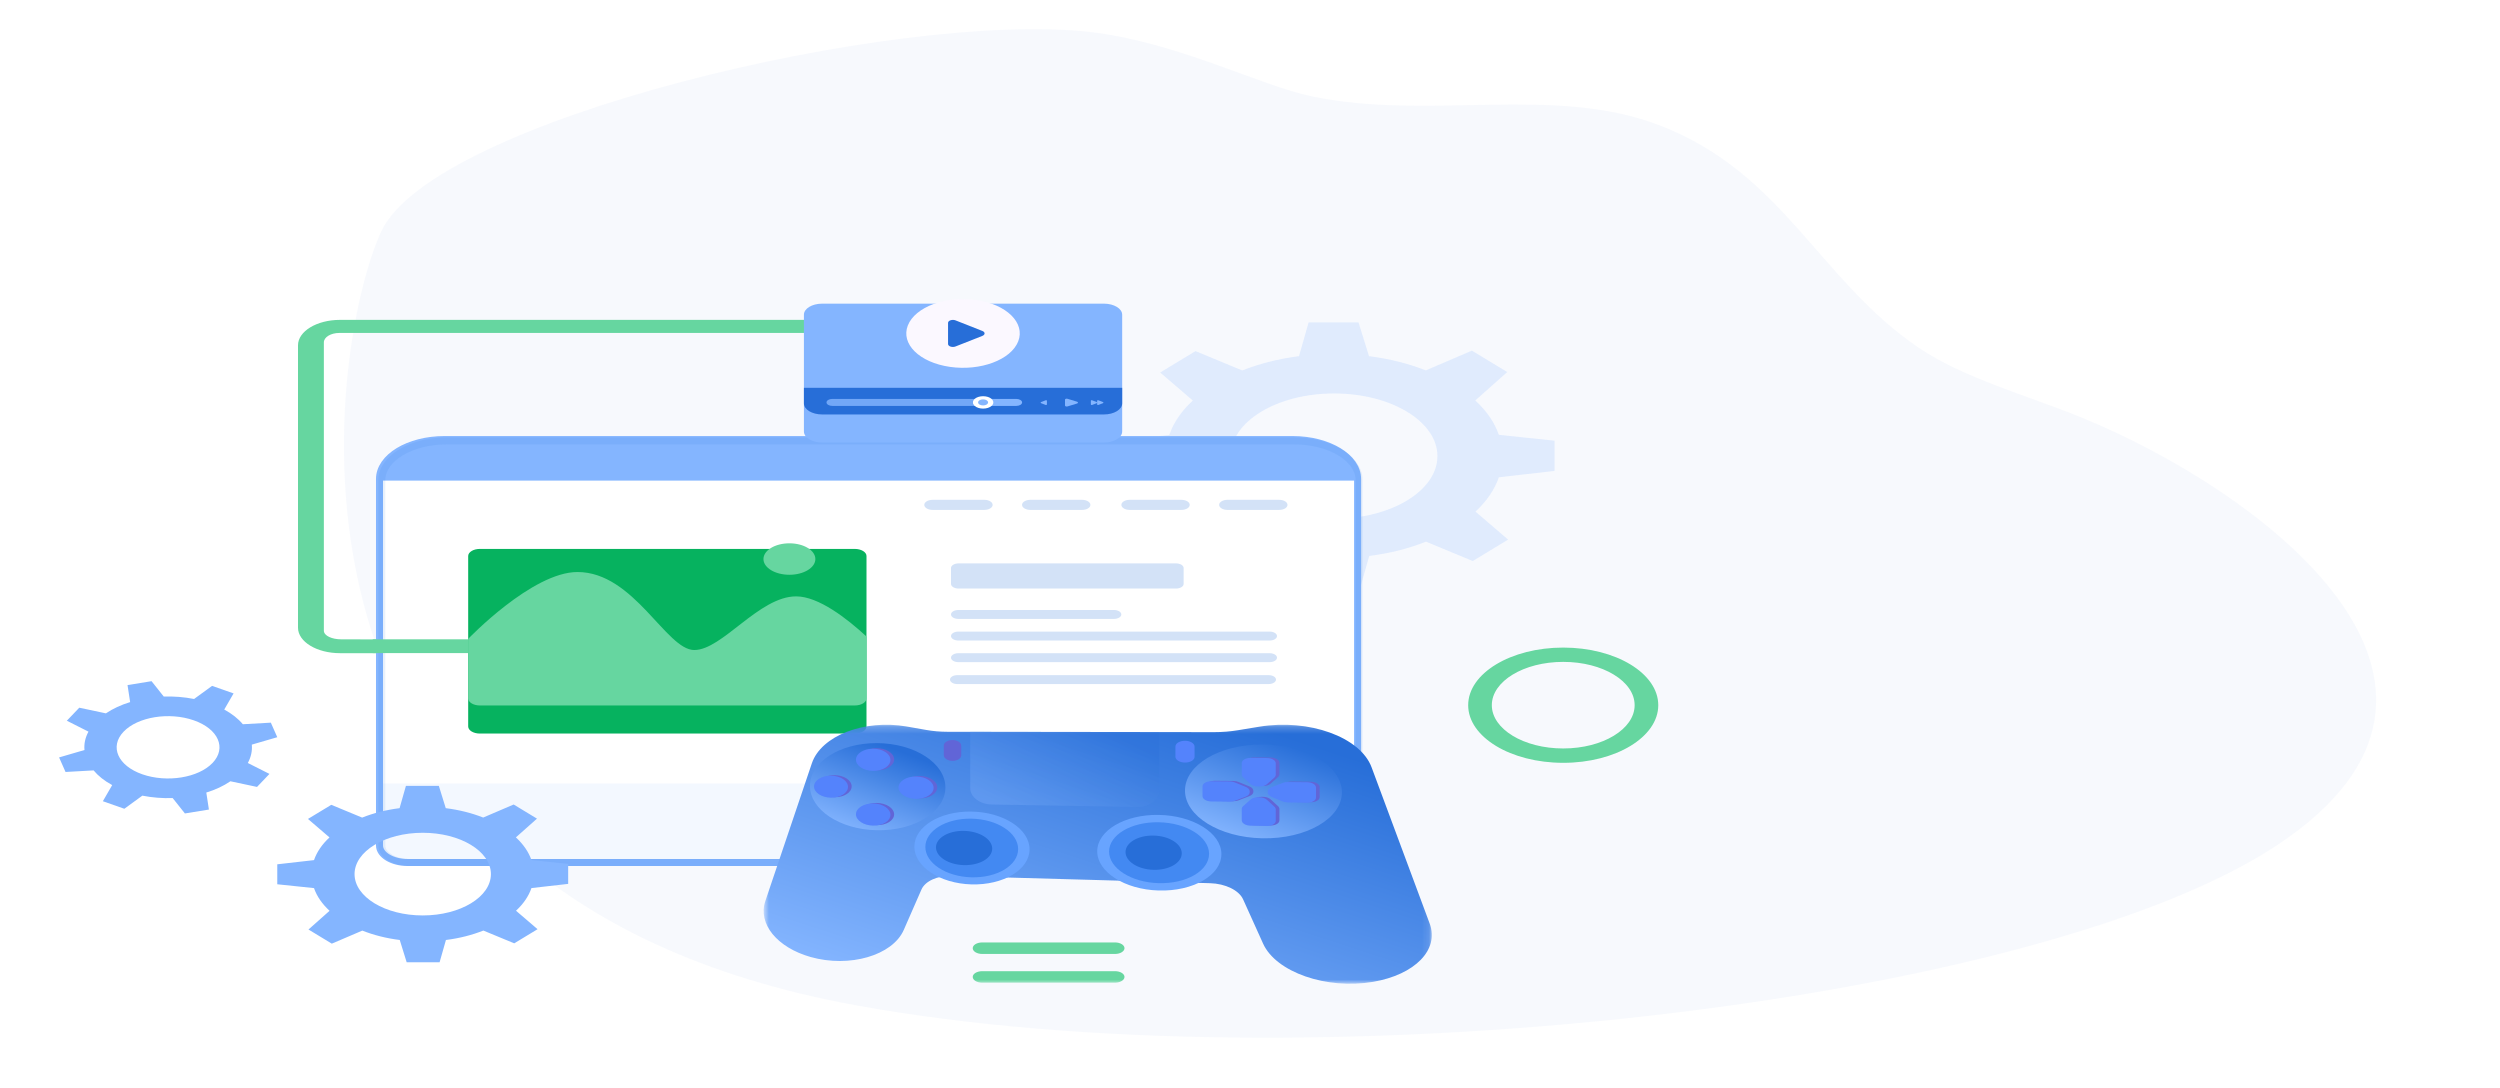 <svg width="356" height="155" viewBox="0 0 356 155" fill="none" xmlns="http://www.w3.org/2000/svg">
<g id="Joystick" clip-path="url(#clip0_3_2)">
<rect width="356" height="155" fill="white"/>
<g id="Mask group">
<mask id="mask0_3_2" style="mask-type:alpha" maskUnits="userSpaceOnUse" x="0" y="0" width="356" height="155">
<g id="Group">
<path id="Vector" d="M356 0H0V155H356V0Z" fill="#C4C4C4"/>
</g>
</mask>
<g mask="url(#mask0_3_2)">
<g id="Group_2">
<path id="Vector_2" opacity="0.04" d="M121.893 143.158C186.079 154.846 289.792 143.25 324.338 120.301C358.884 97.352 321.851 69.851 296.408 59.455C288.492 56.238 279.635 53.857 273.172 49.483C259.061 39.906 253.979 24.702 236.454 17.896C221.296 12.002 203.58 17.234 186.799 13.718C179.476 12.213 167.436 5.91 155.063 4.538C127.697 1.503 61.652 16.993 54.273 32.994C46.894 48.995 34.001 127.153 121.893 143.158Z" fill="#3379E0"/>
<path id="gear3" opacity="0.2" d="M213.438 67.964L221.367 67.06V62.751L213.438 61.922C212.829 60.151 211.674 58.494 210.083 57.024L214.631 52.979L209.598 49.927L203.024 52.745C200.6 51.781 197.878 51.088 194.946 50.718L193.454 45.911H186.345L184.978 50.718C182.058 51.088 179.324 51.788 176.9 52.753L170.239 49.995L165.206 53.047L169.854 57.032C168.263 58.501 167.12 60.159 166.511 61.929L158.582 62.834V67.143L166.511 67.972C167.12 69.75 168.275 71.4 169.866 72.869L165.318 76.907L170.351 79.959L176.938 77.141C179.361 78.106 182.095 78.806 185.016 79.168L186.507 83.975H193.616L194.983 79.168C197.916 78.799 200.638 78.098 203.061 77.133L209.722 79.891L214.755 76.84L210.108 72.854C211.686 71.392 212.829 69.743 213.438 67.964ZM189.975 73.871C181.847 73.871 175.26 69.871 175.26 64.951C175.26 60.031 181.847 56.03 189.975 56.03C198.102 56.03 204.689 60.023 204.689 64.951C204.689 69.878 198.102 73.871 189.975 73.871Z" fill="#84B5FF"/>
<path id="Vector_3" d="M42.435 49.176V89.386C42.435 91.387 45.115 93.012 48.416 93.012H130.49C133.791 93.012 136.471 91.387 136.471 89.386V49.176C136.471 47.175 133.791 45.55 130.49 45.55H48.41C45.108 45.554 42.435 47.175 42.435 49.176ZM130.574 91.152H89.453L48.545 91.038C47.322 91.038 46.118 90.551 46.118 89.81V48.752C46.118 48.011 47.108 47.41 48.332 47.41H130.574C131.798 47.41 132.788 48.011 132.788 48.752V89.81C132.788 90.551 131.798 91.152 130.574 91.152Z" fill="#66D6A0"/>
<path id="circle" d="M222.604 92.215C215.128 92.215 209.069 95.888 209.069 100.42C209.069 104.953 215.128 108.626 222.604 108.626C230.08 108.626 236.138 104.953 236.138 100.42C236.138 95.888 230.08 92.215 222.604 92.215ZM222.604 106.581C216.985 106.581 212.435 103.823 212.435 100.416C212.435 97.01 216.985 94.252 222.604 94.252C228.222 94.252 232.772 97.01 232.772 100.416C232.772 103.823 228.222 106.581 222.604 106.581Z" fill="#66D6A0"/>
<path id="Vector_4" d="M193.321 68.204V120.39C193.321 121.732 191.528 122.819 189.314 122.819H58.047C55.834 122.819 54.041 121.732 54.041 120.39V68.204C54.041 65.108 58.183 62.593 63.297 62.593H184.065C189.178 62.593 193.321 65.108 193.321 68.204Z" fill="white" stroke="#84B5FF" stroke-miterlimit="10"/>
<path id="Vector_5" d="M193.321 68.204V68.439H54.041V68.204C54.041 65.108 58.183 62.593 63.297 62.593H184.065C189.178 62.593 193.321 65.108 193.321 68.204Z" fill="#84B5FF"/>
<path id="Vector_6" opacity="0.2" d="M140.167 72.611H132.801C132.147 72.611 131.616 72.289 131.616 71.892C131.616 71.496 132.147 71.174 132.801 71.174H140.167C140.821 71.174 141.351 71.496 141.351 71.892C141.351 72.289 140.821 72.611 140.167 72.611Z" fill="#276ED8"/>
<path id="Vector_7" opacity="0.2" d="M154.09 72.611H146.724C146.07 72.611 145.539 72.289 145.539 71.892C145.539 71.496 146.07 71.174 146.724 71.174H154.09C154.743 71.174 155.274 71.496 155.274 71.892C155.281 72.289 154.75 72.611 154.09 72.611Z" fill="#276ED8"/>
<path id="Vector_8" opacity="0.2" d="M168.233 72.611H160.867C160.213 72.611 159.682 72.289 159.682 71.892C159.682 71.496 160.213 71.174 160.867 71.174H168.233C168.886 71.174 169.417 71.496 169.417 71.892C169.417 72.289 168.886 72.611 168.233 72.611Z" fill="#276ED8"/>
<path id="Vector_9" opacity="0.2" d="M182.155 72.611H174.79C174.136 72.611 173.605 72.289 173.605 71.892C173.605 71.496 174.136 71.174 174.79 71.174H182.155C182.809 71.174 183.34 71.496 183.34 71.892C183.346 72.289 182.816 72.611 182.155 72.611Z" fill="#276ED8"/>
<path id="Vector_10" opacity="0.2" d="M167.462 83.81H136.51C135.908 83.81 135.422 83.516 135.422 83.151V80.886C135.422 80.522 135.908 80.227 136.51 80.227H167.462C168.064 80.227 168.55 80.522 168.55 80.886V83.151C168.55 83.512 168.064 83.81 167.462 83.81Z" fill="#276ED8"/>
<path id="Vector_11" opacity="0.2" d="M158.627 88.134H136.471C135.888 88.134 135.422 87.848 135.422 87.499C135.422 87.145 135.895 86.863 136.471 86.863H158.627C159.21 86.863 159.676 87.149 159.676 87.499C159.676 87.848 159.21 88.134 158.627 88.134Z" fill="#276ED8"/>
<path id="Vector_12" opacity="0.2" d="M180.796 91.211H136.471C135.888 91.211 135.422 90.924 135.422 90.575C135.422 90.222 135.895 89.939 136.471 89.939H180.796C181.379 89.939 181.845 90.226 181.845 90.575C181.845 90.924 181.379 91.211 180.796 91.211Z" fill="#276ED8"/>
<path id="Vector_13" opacity="0.2" d="M180.796 94.287H136.471C135.888 94.287 135.422 94.001 135.422 93.651C135.422 93.298 135.895 93.016 136.471 93.016H180.796C181.379 93.016 181.845 93.302 181.845 93.651C181.845 94.001 181.379 94.287 180.796 94.287Z" fill="#276ED8"/>
<path id="Vector_14" opacity="0.2" d="M180.653 97.411H136.328C135.745 97.411 135.279 97.124 135.279 96.775C135.279 96.422 135.752 96.139 136.328 96.139H180.653C181.236 96.139 181.702 96.426 181.702 96.775C181.702 97.124 181.236 97.411 180.653 97.411Z" fill="#276ED8"/>
<path id="Vector_15" opacity="0.1" d="M193.321 111.576V120.39C193.321 121.732 191.528 122.819 189.314 122.819H58.047C55.834 122.819 54.041 121.732 54.041 120.39V111.576H193.321Z" fill="#84B5FF"/>
<path id="Vector_16" d="M172.168 65.787C172.168 66.191 171.631 66.517 170.964 66.517C170.297 66.517 169.76 66.191 169.76 65.787C169.76 65.383 170.297 65.057 170.964 65.057C171.624 65.057 172.168 65.383 172.168 65.787Z" fill="#84B5FF"/>
<path id="Vector_17" d="M178.757 65.787C178.757 66.191 178.22 66.517 177.553 66.517C176.887 66.517 176.349 66.191 176.349 65.787C176.349 65.383 176.887 65.057 177.553 65.057C178.214 65.057 178.757 65.383 178.757 65.787Z" fill="#84B5FF"/>
<path id="Vector_18" d="M185.055 65.787C185.055 66.191 184.518 66.517 183.851 66.517C183.185 66.517 182.647 66.191 182.647 65.787C182.647 65.383 183.185 65.057 183.851 65.057C184.518 65.057 185.055 65.383 185.055 65.787Z" fill="#84B5FF"/>
<path id="Vector_19" opacity="0.1" d="M193.535 68.379V120.401C193.535 121.739 191.743 122.823 189.531 122.823H58.374C56.162 122.823 54.371 121.739 54.371 120.401V68.379C54.371 65.292 58.51 62.785 63.619 62.785H184.286C189.395 62.785 193.535 65.292 193.535 68.379Z" stroke="#276ED8" stroke-miterlimit="10"/>
<g id="Group_3" filter="url(#filter0_d_3_2)">
<path id="Vector_20" d="M123.39 75.177V99.447C123.39 100.008 122.639 100.46 121.72 100.46H68.339C67.42 100.46 66.669 100.008 66.669 99.447V75.177C66.669 74.616 67.42 74.165 68.339 74.165H121.72C122.645 74.168 123.39 74.62 123.39 75.177Z" fill="#06B25F"/>
</g>
<path id="wale" d="M123.39 90.642V99.447C123.39 100.008 122.639 100.46 121.72 100.46H68.339C67.42 100.46 66.669 100.008 66.669 99.447V90.975C66.669 90.975 75.776 81.456 82.236 81.456C90.288 81.456 94.864 92.564 98.864 92.564C102.865 92.564 108.075 84.924 113.37 84.924C116.554 84.92 120.632 88.095 123.39 90.642Z" fill="#66D6A0"/>
<path id="Vector_21" d="M116.108 79.607C116.108 80.843 114.451 81.848 112.412 81.848C110.373 81.848 108.716 80.843 108.716 79.607C108.716 78.371 110.373 77.367 112.412 77.367C114.457 77.371 116.108 78.371 116.108 79.607Z" fill="#66D6A0"/>
<g id="Group_4" filter="url(#filter1_d_3_2)">
<path id="Vector_22" d="M159.799 40.814V57.44C159.799 58.311 158.634 59.014 157.203 59.014H117.072C115.635 59.014 114.477 58.307 114.477 57.44V40.814C114.477 39.943 115.642 39.24 117.072 39.24H157.203C158.634 39.24 159.799 39.947 159.799 40.814Z" fill="#84B5FF"/>
</g>
<path id="Vector_23" d="M159.799 55.219V57.444C159.799 58.315 158.634 59.018 157.203 59.018H117.072C115.635 59.018 114.477 58.311 114.477 57.444V55.219H159.799Z" fill="#276ED8"/>
<path id="Vector_24" opacity="0.8" d="M138.536 57.303C138.536 57.487 138.626 57.656 138.788 57.801H118.516C118.063 57.801 117.694 57.581 117.694 57.303C117.694 57.028 118.063 56.805 118.516 56.805H138.788C138.633 56.95 138.536 57.118 138.536 57.303Z" fill="#84B5FF"/>
<path id="Vector_25" d="M145.546 57.303C145.546 57.578 145.177 57.801 144.724 57.801H138.795C138.633 57.656 138.542 57.487 138.542 57.303C138.542 57.118 138.633 56.95 138.795 56.805H144.724C145.17 56.809 145.546 57.032 145.546 57.303Z" fill="#84B5FF"/>
<path id="dot" d="M141.448 57.303C141.448 57.487 141.358 57.656 141.196 57.801C140.937 58.033 140.497 58.186 139.992 58.186C139.494 58.186 139.054 58.033 138.795 57.801C138.633 57.656 138.542 57.487 138.542 57.303C138.542 57.118 138.633 56.95 138.795 56.805C139.054 56.573 139.494 56.42 139.992 56.42C140.497 56.42 140.937 56.573 141.196 56.805C141.351 56.95 141.448 57.118 141.448 57.303Z" fill="white"/>
<path id="Vector_26" d="M140.704 57.303C140.704 57.542 140.387 57.735 139.992 57.735C139.597 57.735 139.28 57.542 139.28 57.303C139.28 57.064 139.597 56.871 139.992 56.871C140.387 56.871 140.704 57.064 140.704 57.303Z" fill="#84B5FF"/>
<path id="Vector_27" d="M151.656 57.742V56.914C151.656 56.805 151.844 56.734 152.006 56.785L153.371 57.201C153.546 57.256 153.546 57.409 153.371 57.46L152.006 57.876C151.844 57.923 151.656 57.852 151.656 57.742Z" fill="#84B5FF"/>
<path id="Vector_28" d="M155.339 57.581V57.075C155.339 57.009 155.43 56.965 155.507 56.997L156.167 57.252C156.252 57.283 156.252 57.377 156.167 57.413L155.507 57.668C155.43 57.691 155.339 57.648 155.339 57.581Z" fill="#84B5FF"/>
<path id="Vector_29" d="M156.232 57.581V57.075C156.232 57.009 156.323 56.965 156.401 56.997L157.061 57.252C157.145 57.283 157.145 57.377 157.061 57.413L156.401 57.668C156.323 57.691 156.232 57.648 156.232 57.581Z" fill="#84B5FF"/>
<path id="Vector_30" d="M149.973 60.581V60.075C149.973 60.009 149.882 59.965 149.805 59.997L149.145 60.252C149.06 60.283 149.06 60.377 149.145 60.413L149.805 60.668C149.882 60.691 149.973 60.648 149.973 60.581Z" fill="#84B5FF"/>
<path id="Vector_31" d="M149.08 57.581V57.075C149.08 57.009 148.989 56.965 148.912 56.997L148.251 57.252C148.167 57.283 148.167 57.377 148.251 57.413L148.912 57.668C148.989 57.691 149.08 57.648 149.08 57.581Z" fill="#84B5FF"/>
<path id="Vector_32" d="M144.995 48.609C146.026 45.978 143.342 43.338 139.001 42.713C134.661 42.088 130.306 43.715 129.275 46.347C128.245 48.978 130.928 51.618 135.269 52.243C139.61 52.868 143.964 51.241 144.995 48.609Z" fill="#FBF8FF"/>
<path id="Vector_33" d="M135.002 48.988V45.974C135.002 45.641 135.61 45.441 136.07 45.621L139.889 47.128C140.309 47.293 140.309 47.665 139.889 47.83L136.07 49.337C135.61 49.522 135.002 49.321 135.002 48.988Z" fill="#276ED8"/>
<g id="gear2" filter="url(#filter2_d_3_2)">
<path id="Vector_34" d="M75.678 122.462L80.909 121.865V119.022L75.678 118.475C75.276 117.307 74.513 116.213 73.463 115.244L76.465 112.574L73.144 110.561L68.806 112.42C67.207 111.784 65.411 111.327 63.476 111.083L62.492 107.911H57.802L56.9 111.083C54.973 111.327 53.169 111.789 51.57 112.425L47.175 110.606L43.854 112.619L46.921 115.249C45.871 116.218 45.117 117.312 44.715 118.48L39.484 119.077V121.92L44.715 122.467C45.117 123.64 45.88 124.729 46.929 125.698L43.928 128.362L47.249 130.376L51.595 128.517C53.194 129.153 54.998 129.615 56.925 129.854L57.909 133.025H62.599L63.501 129.854C65.436 129.61 67.232 129.148 68.831 128.511L73.226 130.331L76.546 128.318L73.48 125.688C74.521 124.724 75.276 123.635 75.678 122.462ZM60.196 126.359C54.834 126.359 50.488 123.719 50.488 120.473C50.488 117.227 54.834 114.587 60.196 114.587C65.559 114.587 69.905 117.222 69.905 120.473C69.905 123.725 65.559 126.359 60.196 126.359Z" fill="#84B5FF"/>
</g>
<g id="gear1" filter="url(#filter3_d_3_2)">
<path id="Vector_35" d="M32.808 107.253L36.599 108.059L38.371 106.204L35.291 104.65C35.755 103.794 35.94 102.902 35.858 102.034L39.484 100.979L38.567 98.906L34.58 99.131C33.931 98.35 33.035 97.639 31.933 97.039L33.262 94.742L30.202 93.668L27.637 95.535C26.226 95.254 24.753 95.141 23.321 95.191L21.58 93L18.16 93.556L18.531 95.978C17.243 96.371 16.069 96.914 15.08 97.582L11.289 96.777L9.517 98.631L12.597 100.186C12.133 101.047 11.948 101.928 12.03 102.802L8.415 103.857L9.331 105.929L13.328 105.705C13.977 106.485 14.863 107.197 15.976 107.796L14.647 110.094L17.706 111.168L20.271 109.301C21.693 109.582 23.146 109.694 24.588 109.644L26.329 111.835L29.749 111.28L29.378 108.858C30.645 108.471 31.819 107.933 32.808 107.253ZM20.271 106.261C16.769 105.037 15.574 102.321 17.593 100.198C19.612 98.076 24.093 97.351 27.596 98.575C31.098 99.799 32.293 102.515 30.274 104.637C28.255 106.76 23.774 107.484 20.271 106.261Z" fill="#84B5FF"/>
</g>
<path id="Vector_36" d="M66.669 91.038H53.076V93H66.669V91.038Z" fill="#66D6A0"/>
<g id="Clip path group">
<mask id="mask1_3_2" style="mask-type:luminance" maskUnits="userSpaceOnUse" x="108" y="103" width="96" height="38">
<g id="clip0_480_5451">
<path id="Vector_37" d="M108.742 103.203H203.891V140.089H108.742V103.203Z" fill="white"/>
</g>
</mask>
<g mask="url(#mask1_3_2)">
<g id="Group_5">
<path id="Vector_38" d="M108.978 128.319L115.612 108.683C116.93 104.785 123.063 102.388 129.137 103.458L131.882 103.942C132.867 104.116 133.888 104.204 134.915 104.205L141.044 104.213L166.264 104.247L172.906 104.255C174.041 104.257 175.173 104.166 176.273 103.985L179.368 103.475C186.383 102.32 193.708 104.947 195.314 109.266L203.588 131.517C204.972 135.238 201.493 138.795 195.519 139.816C188.873 140.952 181.694 138.425 179.865 134.373L177.024 128.08C176.434 126.774 174.497 125.829 172.299 125.767L135.467 124.736C133.475 124.681 131.738 125.475 131.212 126.675L128.7 132.413C127.101 136.068 120.954 137.837 115.446 136.282C110.635 134.924 107.892 131.531 108.978 128.319Z" fill="url(#paint0_linear_3_2)"/>
<path id="Vector_39" opacity="0.3" d="M141.255 114.563L161.772 114.912C163.598 114.943 165.086 113.917 165.086 112.621V104.251L138.164 104.21V112.255C138.164 113.501 139.545 114.534 141.255 114.563Z" fill="url(#paint1_linear_3_2)"/>
<path id="Vector_40" d="M168.743 112.568C168.743 116.206 173.64 119.252 179.763 119.373C185.979 119.496 191.088 116.566 191.088 112.828C191.088 109.089 185.979 106.041 179.763 106.02C173.639 105.998 168.743 108.93 168.743 112.568Z" fill="url(#paint2_linear_3_2)"/>
<path id="Vector_41" d="M156.245 121.226C156.245 124.167 160.135 126.665 164.989 126.807C169.901 126.952 173.927 124.634 173.927 121.628C173.927 118.622 169.901 116.121 164.989 116.042C160.136 115.964 156.245 118.286 156.245 121.226Z" fill="#68A4FF"/>
<path id="Vector_42" d="M157.931 121.265C157.931 123.638 161.075 125.651 164.989 125.761C168.941 125.872 172.173 124.004 172.173 121.588C172.173 119.172 168.941 117.157 164.989 117.089C161.075 117.021 157.931 118.891 157.931 121.265Z" fill="#4389F2"/>
<path id="Vector_43" d="M160.275 121.334C160.275 122.669 162.043 123.8 164.244 123.862C166.467 123.925 168.284 122.875 168.284 121.516C168.284 120.157 166.467 119.024 164.244 118.986C162.043 118.947 160.275 119.999 160.275 121.334Z" fill="#276ED8"/>
<path id="Vector_44" d="M130.205 120.569C130.205 123.403 133.817 125.805 138.32 125.938C142.876 126.072 146.608 123.836 146.608 120.942C146.608 118.048 142.876 115.642 138.32 115.569C133.817 115.497 130.205 117.736 130.205 120.569Z" fill="#68A4FF"/>
<path id="Vector_45" d="M131.769 120.605C131.769 122.891 134.688 124.828 138.32 124.93C141.986 125.032 144.983 123.231 144.983 120.904C144.983 118.578 141.985 116.64 138.32 116.577C134.688 116.514 131.769 118.318 131.769 120.605Z" fill="#4389F2"/>
<path id="Vector_46" d="M133.282 120.664C133.282 121.999 135.05 123.13 137.251 123.193C139.474 123.255 141.291 122.205 141.291 120.846C141.291 119.488 139.474 118.355 137.251 118.316C135.05 118.278 133.282 119.33 133.282 120.664Z" fill="#276ED8"/>
<path id="Vector_47" d="M168.74 108.59C169.494 108.595 170.105 108.228 170.105 107.771V106.317C170.105 105.86 169.494 105.488 168.74 105.486C167.989 105.484 167.38 105.851 167.38 106.307V107.756C167.38 108.212 167.989 108.585 168.74 108.59Z" fill="#5483FC"/>
<path id="Vector_48" d="M135.635 108.346C136.322 108.351 136.879 108.001 136.879 107.565V106.176C136.879 105.74 136.321 105.384 135.635 105.382C134.95 105.38 134.395 105.732 134.395 106.166V107.55C134.395 107.985 134.95 108.342 135.635 108.346Z" fill="url(#paint3_linear_3_2)"/>
<path id="Vector_49" d="M178.591 107.859L180.937 107.873C181.629 107.876 182.19 108.215 182.19 108.628V110.251C182.19 110.398 182.118 110.542 181.981 110.663L180.92 111.606C180.688 111.812 180.297 111.933 179.879 111.929L179.646 111.926C179.228 111.922 178.839 111.793 178.608 111.582L177.555 110.622C177.421 110.499 177.348 110.355 177.348 110.209V108.595C177.349 108.185 177.904 107.855 178.591 107.859Z" fill="url(#paint4_linear_3_2)"/>
<path id="Vector_50" d="M178.591 117.506L180.937 117.547C181.629 117.559 182.19 117.235 182.19 116.821V115.198C182.19 115.051 182.118 114.906 181.981 114.782L180.92 113.813C180.688 113.602 180.297 113.471 179.879 113.466L179.646 113.464C179.228 113.458 178.839 113.578 178.608 113.783L177.555 114.719C177.421 114.839 177.348 114.981 177.348 115.127V116.741C177.349 117.151 177.904 117.494 178.591 117.506Z" fill="url(#paint5_linear_3_2)"/>
<path id="Vector_51" d="M187.924 112.083V113.499C187.924 113.915 187.354 114.244 186.653 114.235L183.908 114.199C183.66 114.195 183.418 114.149 183.212 114.064L181.609 113.41C181.259 113.267 181.049 113.031 181.049 112.781V112.641C181.049 112.391 181.259 112.16 181.609 112.025L183.212 111.408C183.418 111.328 183.66 111.287 183.908 111.29L186.653 111.317C187.355 111.324 187.924 111.667 187.924 112.083Z" fill="url(#paint6_linear_3_2)"/>
<path id="Vector_52" d="M171.761 111.909V113.298C171.761 113.706 172.309 114.044 172.986 114.053L175.658 114.089C175.902 114.092 176.139 114.052 176.342 113.974L177.924 113.364C178.271 113.23 178.48 113.001 178.48 112.751V112.612C178.48 112.362 178.271 112.127 177.924 111.985L176.342 111.339C176.139 111.257 175.902 111.211 175.658 111.208L172.986 111.183C172.309 111.176 171.761 111.501 171.761 111.909Z" fill="url(#paint7_linear_3_2)"/>
<path id="Vector_53" d="M178.067 107.93L180.414 107.944C181.105 107.948 181.667 108.285 181.667 108.699V110.322C181.667 110.469 181.594 110.612 181.458 110.734L180.396 111.677C180.164 111.883 179.774 112.004 179.355 111.999L179.122 111.997C178.704 111.992 178.315 111.863 178.084 111.653L177.032 110.693C176.896 110.57 176.825 110.426 176.825 110.28V108.666C176.825 108.256 177.381 107.926 178.067 107.93Z" fill="#5483FC"/>
<path id="Vector_54" d="M178.067 117.577L180.414 117.618C181.105 117.63 181.667 117.305 181.667 116.892V115.269C181.667 115.121 181.594 114.977 181.458 114.852L180.396 113.884C180.164 113.672 179.774 113.542 179.355 113.537L179.122 113.534C178.704 113.529 178.315 113.649 178.084 113.854L177.032 114.789C176.896 114.91 176.825 115.051 176.825 115.198V116.812C176.825 117.222 177.381 117.565 178.067 117.577Z" fill="#5483FC"/>
<path id="Vector_55" d="M187.4 112.153V113.57C187.4 113.986 186.831 114.315 186.13 114.306L183.385 114.27C183.137 114.266 182.895 114.219 182.688 114.135L181.085 113.481C180.735 113.338 180.525 113.102 180.525 112.851V112.712C180.525 112.462 180.735 112.231 181.085 112.096L182.688 111.479C182.895 111.399 183.137 111.358 183.385 111.361L186.13 111.388C186.831 111.395 187.4 111.737 187.4 112.153Z" fill="#5483FC"/>
<path id="Vector_56" d="M171.237 111.979V113.369C171.237 113.776 171.785 114.115 172.462 114.124L175.135 114.159C175.378 114.162 175.615 114.123 175.818 114.044L177.4 113.435C177.747 113.301 177.955 113.071 177.955 112.822V112.683C177.955 112.433 177.747 112.198 177.4 112.056L175.818 111.41C175.615 111.327 175.378 111.282 175.135 111.279L172.462 111.253C171.785 111.246 171.237 111.572 171.237 111.979Z" fill="#5483FC"/>
<path id="Vector_57" d="M134.624 112.136C134.624 115.605 130.222 118.331 124.859 118.225C119.572 118.12 115.34 115.295 115.34 111.912C115.34 108.529 119.572 105.801 124.859 105.82C130.222 105.838 134.624 108.666 134.624 112.136Z" fill="url(#paint8_linear_3_2)"/>
<path id="Vector_58" d="M122.412 108.11C122.412 108.98 123.505 109.694 124.86 109.706C126.218 109.718 127.324 109.018 127.324 108.142C127.324 107.266 126.218 106.552 124.86 106.546C123.505 106.54 122.412 107.24 122.412 108.11Z" fill="url(#paint9_linear_3_2)"/>
<path id="Vector_59" d="M122.412 115.877C122.412 116.747 123.505 117.473 124.86 117.498C126.218 117.524 127.324 116.835 127.324 115.96C127.324 115.084 126.218 114.358 124.86 114.338C123.505 114.318 122.412 115.007 122.412 115.877Z" fill="url(#paint10_linear_3_2)"/>
<path id="Vector_60" d="M130.963 110.5C129.588 110.487 128.476 111.187 128.476 112.064C128.476 112.941 129.588 113.667 130.963 113.686C132.344 113.705 133.467 113.005 133.467 112.122C133.467 111.239 132.344 110.513 130.963 110.5Z" fill="url(#paint11_linear_3_2)"/>
<path id="Vector_61" d="M118.852 110.385C117.52 110.372 116.442 111.061 116.442 111.925C116.442 112.787 117.52 113.502 118.852 113.52C120.19 113.538 121.278 112.849 121.278 111.981C121.278 111.112 120.19 110.397 118.852 110.385Z" fill="url(#paint12_linear_3_2)"/>
<path id="Vector_62" d="M121.888 108.181C121.888 109.051 122.982 109.766 124.335 109.777C125.694 109.789 126.799 109.088 126.799 108.212C126.799 107.337 125.694 106.622 124.335 106.616C122.982 106.611 121.888 107.311 121.888 108.181Z" fill="#5483FC"/>
<path id="Vector_63" d="M121.888 115.948C121.888 116.818 122.982 117.544 124.335 117.569C125.694 117.594 126.799 116.906 126.799 116.03C126.799 115.155 125.694 114.429 124.335 114.409C122.982 114.389 121.888 115.078 121.888 115.948Z" fill="#5483FC"/>
<path id="Vector_64" d="M130.44 110.571C129.064 110.558 127.952 111.258 127.952 112.135C127.952 113.011 129.064 113.737 130.44 113.757C131.82 113.776 132.943 113.075 132.943 112.193C132.943 111.31 131.82 110.584 130.44 110.571Z" fill="#5483FC"/>
<path id="Vector_65" d="M118.329 110.455C116.996 110.442 115.919 111.132 115.919 111.995C115.919 112.858 116.996 113.572 118.329 113.591C119.666 113.609 120.753 112.92 120.753 112.051C120.753 111.183 119.665 110.468 118.329 110.455Z" fill="#5483FC"/>
<path id="Vector_66" d="M158.776 135.843H139.869C139.125 135.843 138.516 135.478 138.516 135.023C138.516 134.571 139.118 134.203 139.869 134.203H158.776C159.52 134.203 160.129 134.567 160.129 135.023C160.129 135.474 159.52 135.843 158.776 135.843Z" fill="#66D6A0"/>
<path id="Vector_67" d="M158.776 139.936H139.869C139.125 139.936 138.516 139.571 138.516 139.115C138.516 138.664 139.118 138.295 139.869 138.295H158.776C159.52 138.295 160.129 138.66 160.129 139.115C160.129 139.567 159.52 139.936 158.776 139.936Z" fill="#66D6A0"/>
</g>
</g>
</g>
</g>
</g>
</g>
</g>
<defs>
<filter id="filter0_d_3_2" x="56.669" y="68.165" width="76.721" height="46.295" filterUnits="userSpaceOnUse" color-interpolation-filters="sRGB">
<feFlood flood-opacity="0" result="BackgroundImageFix"/>
<feColorMatrix in="SourceAlpha" type="matrix" values="0 0 0 0 0 0 0 0 0 0 0 0 0 0 0 0 0 0 127 0" result="hardAlpha"/>
<feOffset dy="4"/>
<feGaussianBlur stdDeviation="5"/>
<feColorMatrix type="matrix" values="0 0 0 0 0.09 0 0 0 0 0.039 0 0 0 0 0.396 0 0 0 0.25 0"/>
<feBlend mode="normal" in2="BackgroundImageFix" result="effect1_dropShadow_3_2"/>
<feBlend mode="normal" in="SourceGraphic" in2="effect1_dropShadow_3_2" result="shape"/>
</filter>
<filter id="filter1_d_3_2" x="104.477" y="33.24" width="65.322" height="39.773" filterUnits="userSpaceOnUse" color-interpolation-filters="sRGB">
<feFlood flood-opacity="0" result="BackgroundImageFix"/>
<feColorMatrix in="SourceAlpha" type="matrix" values="0 0 0 0 0 0 0 0 0 0 0 0 0 0 0 0 0 0 127 0" result="hardAlpha"/>
<feOffset dy="4"/>
<feGaussianBlur stdDeviation="5"/>
<feColorMatrix type="matrix" values="0 0 0 0 0.09 0 0 0 0 0.039 0 0 0 0 0.396 0 0 0 0.25 0"/>
<feBlend mode="normal" in2="BackgroundImageFix" result="effect1_dropShadow_3_2"/>
<feBlend mode="normal" in="SourceGraphic" in2="effect1_dropShadow_3_2" result="shape"/>
</filter>
<filter id="filter2_d_3_2" x="29.484" y="101.911" width="61.425" height="45.114" filterUnits="userSpaceOnUse" color-interpolation-filters="sRGB">
<feFlood flood-opacity="0" result="BackgroundImageFix"/>
<feColorMatrix in="SourceAlpha" type="matrix" values="0 0 0 0 0 0 0 0 0 0 0 0 0 0 0 0 0 0 127 0" result="hardAlpha"/>
<feOffset dy="4"/>
<feGaussianBlur stdDeviation="5"/>
<feColorMatrix type="matrix" values="0 0 0 0 0.089 0 0 0 0 0.04 0 0 0 0 0.396 0 0 0 0.25 0"/>
<feBlend mode="normal" in2="BackgroundImageFix" result="effect1_dropShadow_3_2"/>
<feBlend mode="normal" in="SourceGraphic" in2="effect1_dropShadow_3_2" result="shape"/>
</filter>
<filter id="filter3_d_3_2" x="-1.585" y="87" width="51.069" height="38.835" filterUnits="userSpaceOnUse" color-interpolation-filters="sRGB">
<feFlood flood-opacity="0" result="BackgroundImageFix"/>
<feColorMatrix in="SourceAlpha" type="matrix" values="0 0 0 0 0 0 0 0 0 0 0 0 0 0 0 0 0 0 127 0" result="hardAlpha"/>
<feOffset dy="4"/>
<feGaussianBlur stdDeviation="5"/>
<feColorMatrix type="matrix" values="0 0 0 0 0.089 0 0 0 0 0.04 0 0 0 0 0.396 0 0 0 0.25 0"/>
<feBlend mode="normal" in2="BackgroundImageFix" result="effect1_dropShadow_3_2"/>
<feBlend mode="normal" in="SourceGraphic" in2="effect1_dropShadow_3_2" result="shape"/>
</filter>
<linearGradient id="paint0_linear_3_2" x1="176.474" y1="102.592" x2="160.368" y2="151.791" gradientUnits="userSpaceOnUse">
<stop stop-color="#276ED8"/>
<stop offset="0.996" stop-color="#84B5FF"/>
</linearGradient>
<linearGradient id="paint1_linear_3_2" x1="143.694" y1="114.975" x2="151.38" y2="100.409" gradientUnits="userSpaceOnUse">
<stop stop-color="#84B5FF"/>
<stop offset="0.996" stop-color="#276ED8"/>
</linearGradient>
<linearGradient id="paint2_linear_3_2" x1="173.635" y1="118.914" x2="180.501" y2="100.537" gradientUnits="userSpaceOnUse">
<stop stop-color="#84B5FF"/>
<stop offset="0.805" stop-color="#276ED8"/>
</linearGradient>
<linearGradient id="paint3_linear_3_2" x1="140.946" y1="97.487" x2="139.618" y2="103.834" gradientUnits="userSpaceOnUse">
<stop stop-color="#AA80F9"/>
<stop offset="0.996" stop-color="#6165D7"/>
</linearGradient>
<linearGradient id="paint4_linear_3_2" x1="168.548" y1="116.141" x2="170.026" y2="113.804" gradientUnits="userSpaceOnUse">
<stop stop-color="#AA80F9"/>
<stop offset="0.996" stop-color="#6165D7"/>
</linearGradient>
<linearGradient id="paint5_linear_3_2" x1="173.667" y1="119.379" x2="175.145" y2="117.042" gradientUnits="userSpaceOnUse">
<stop stop-color="#AA80F9"/>
<stop offset="0.996" stop-color="#6165D7"/>
</linearGradient>
<linearGradient id="paint6_linear_3_2" x1="173.677" y1="119.386" x2="175.156" y2="117.049" gradientUnits="userSpaceOnUse">
<stop stop-color="#AA80F9"/>
<stop offset="0.996" stop-color="#6165D7"/>
</linearGradient>
<linearGradient id="paint7_linear_3_2" x1="168.571" y1="116.156" x2="170.05" y2="113.819" gradientUnits="userSpaceOnUse">
<stop stop-color="#AA80F9"/>
<stop offset="0.996" stop-color="#6165D7"/>
</linearGradient>
<linearGradient id="paint8_linear_3_2" x1="119.098" y1="117.867" x2="123.9" y2="105.277" gradientUnits="userSpaceOnUse">
<stop stop-color="#84B5FF"/>
<stop offset="0.996" stop-color="#276ED8"/>
</linearGradient>
<linearGradient id="paint9_linear_3_2" x1="111.593" y1="116.196" x2="113.572" y2="112.941" gradientUnits="userSpaceOnUse">
<stop stop-color="#AA80F9"/>
<stop offset="0.996" stop-color="#6165D7"/>
</linearGradient>
<linearGradient id="paint10_linear_3_2" x1="118.002" y1="120.092" x2="119.981" y2="116.837" gradientUnits="userSpaceOnUse">
<stop stop-color="#AA80F9"/>
<stop offset="0.996" stop-color="#6165D7"/>
</linearGradient>
<linearGradient id="paint11_linear_3_2" x1="117.908" y1="120.036" x2="119.887" y2="116.78" gradientUnits="userSpaceOnUse">
<stop stop-color="#AA80F9"/>
<stop offset="0.996" stop-color="#6165D7"/>
</linearGradient>
<linearGradient id="paint12_linear_3_2" x1="111.736" y1="116.283" x2="113.715" y2="113.028" gradientUnits="userSpaceOnUse">
<stop stop-color="#AA80F9"/>
<stop offset="0.996" stop-color="#6165D7"/>
</linearGradient>
<clipPath id="clip0_3_2">
<rect width="356" height="155" fill="white"/>
</clipPath>
</defs>
</svg>
